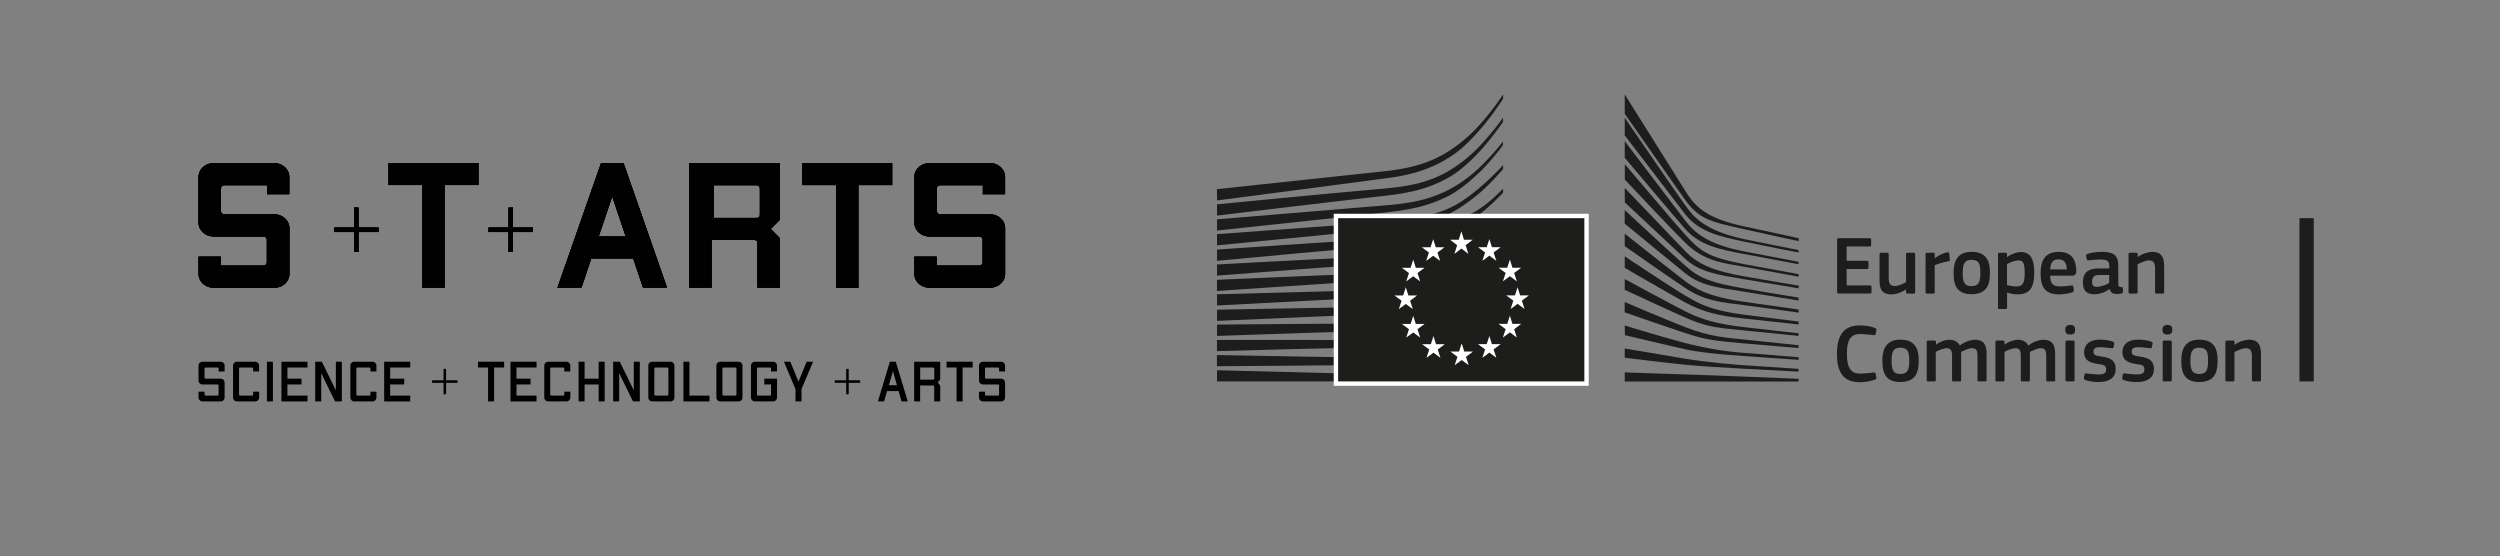 <svg id="EN" xmlns="http://www.w3.org/2000/svg" viewBox="0 0 1138.65 253.34"><rect x="0" y="0" width="1138.65" height="253.34" fill="#808080" stroke="none"/><defs><style>.cls-1,.cls-2{fill:#1d1d1b;}.cls-2{stroke:#fff;stroke-width:2px;}.cls-3{fill:#fff;}.cls-4,.cls-5{fill:#010101;}.cls-5{fill-rule:evenodd;}</style></defs><path class="cls-1" d="M836.74,109.25a.66.66,0,0,1,.76-.75h14a.66.66,0,0,1,.73.72v2.35c0,.46-.19.69-.76.69H841.07v6.53h9.2c.49,0,.76.23.76.69v2.35c0,.46-.19.69-.76.69h-9.2V130h10.64c.46,0,.69.23.69.72V133c0,.49-.19.68-.73.68H837.5c-.53,0-.76-.22-.76-.68Z"/><path class="cls-1" d="M871.55,133.72h-2.7c-.57,0-.72-.26-.72-.72v-1.18l-.08,0a12.51,12.51,0,0,1-6.38,2.28c-5.13,0-5.62-3-5.62-7V115.87c0-.46.19-.76.72-.76h2.77c.5,0,.69.26.69.76v10.67c0,2.28.45,3.73,2.77,3.73,1.63,0,4.14-1.22,5.13-1.71V115.87c0-.46.15-.76.72-.76h2.7c.53,0,.72.26.72.76V133C872.27,133.5,872.08,133.72,871.55,133.72Z"/><path class="cls-1" d="M881.2,133c0,.46-.19.72-.72.72h-2.74c-.53,0-.72-.22-.72-.72V115.87c0-.5.19-.76.72-.76h2.7a.66.66,0,0,1,.76.76v1.67l.08.07a14.14,14.14,0,0,1,5.62-2.69c.49-.12.84,0,.91.64l.27,2.55c0,.53.07.76-.72.91a37.46,37.46,0,0,0-6.16,1.75Z"/><path class="cls-1" d="M897.92,134c-7.64,0-8.13-5.59-8.13-9.92,0-3.57.8-9.38,8.13-9.38s8.4,4.9,8.4,9.38C906.32,128.44,905.79,134,897.92,134Zm0-15.66c-3.23,0-4,2.06-4,6s.72,6,3.91,6c3.46,0,4.14-1.94,4.14-6S901.42,118.37,898,118.37Z"/><path class="cls-1" d="M918.9,134.07a15,15,0,0,1-4.75-.84l0,0V140c0,.41-.11.75-.72.75h-2.7c-.61,0-.72-.26-.72-.75V115.87c0-.5.19-.76.72-.76h2.7c.53,0,.68.3.68.76V117l.12.07a11.73,11.73,0,0,1,6-2.28c5,0,6.27,3.76,6.27,9.5C926.46,130.49,924.9,134.07,918.9,134.07Zm.3-15.47a13.62,13.62,0,0,0-5.09,1.71v9.5a15.36,15.36,0,0,0,4.37.65c2.73,0,3.68-1.41,3.68-6.2S921.21,118.6,919.2,118.6Z"/><path class="cls-1" d="M933.76,125.55c.11,3.84,1.48,4.91,4.59,4.91,1.37,0,3.5-.27,4.94-.42.69-.08.91-.08,1,.64l.23,1.26c.11.57,0,.87-.65,1.18a20.66,20.66,0,0,1-6.12.95c-7.25,0-8.32-4.64-8.32-9.58,0-3.68.69-9.76,8.09-9.76,6.81,0,8,4.4,8.14,8.51,0,1.36-.35,2.31-1.87,2.31Zm0-2.84h7.53c0-2.32-.61-4.56-3.77-4.56C934.74,118.15,934,119.86,933.79,122.71Z"/><path class="cls-1" d="M960.89,131.56a12,12,0,0,1-7,2.47c-4,0-5.2-2.21-5.2-5.4,0-4.44,2.36-6.34,7.14-6.34h4.87v-1c0-2.28-.84-3.08-4-3.08-1.25,0-3.64.19-5.16.34-.76.12-1,.08-1.07-.45l-.34-1.41c-.07-.49,0-.8.88-1.14a24,24,0,0,1,6.42-.83c6.57,0,7.37,2.69,7.37,7V129c0,1.56.19,1.6,1.37,1.75.56,0,.72.15.72.57v1.6c0,.41-.27.68-.92.79a9.22,9.22,0,0,1-1.78.19c-1.79,0-2.89-.53-3.27-2.31Zm-.23-6.31H956c-1.9,0-3.11.68-3.11,3.19,0,1.67.57,2.21,2.35,2.21a12.75,12.75,0,0,0,5.4-1.79Z"/><path class="cls-1" d="M985,133.72h-2.73c-.49,0-.72-.22-.72-.72l0-10.67c0-2.25-.54-3.73-2.74-3.73-1.52,0-4.18,1.22-5.21,1.71V133c0,.46-.19.72-.72.72h-2.69c-.54,0-.73-.22-.73-.72V115.87c0-.5.19-.76.73-.76h2.69c.53,0,.72.26.72.76V117s.08,0,.12,0a12.6,12.6,0,0,1,6.38-2.28c5.13,0,5.59,3.39,5.59,7.22v11C985.74,133.46,985.59,133.72,985,133.72Z"/><path class="cls-1" d="M846.94,148.23a20.86,20.86,0,0,1,6.95,1.1c.61.27.84.57.73,1.18l-.35,1.56c-.11.45-.3.64-1,.57a53,53,0,0,0-6.12-.5c-5.17,0-5.93,4.18-5.93,9.12s1,8.89,5.93,8.89a46.52,46.52,0,0,0,6.12-.49c.72-.08.87.11,1,.61l.31,1.44a.92.92,0,0,1-.65,1.22,21.82,21.82,0,0,1-7,1.14c-8.47,0-10.26-6.27-10.26-12.73S838.28,148.23,846.94,148.23Z"/><path class="cls-1" d="M865.48,174c-7.63,0-8.13-5.59-8.13-9.92,0-3.57.8-9.38,8.13-9.38s8.4,4.9,8.4,9.38C873.88,168.44,873.35,174,865.48,174Zm0-15.66c-3.23,0-3.95,2.06-3.95,6s.72,6,3.91,6c3.46,0,4.15-1.94,4.15-6S869,158.37,865.52,158.37Z"/><path class="cls-1" d="M904.13,173.72h-2.74c-.53,0-.72-.22-.72-.72V162.21c0-2.81-.68-3.61-2.58-3.61-1.41,0-3.69,1.1-4.87,1.71,0,.38,0,1.07,0,1.94V173c0,.46-.15.72-.72.72h-2.77c-.5,0-.65-.22-.65-.72V162c0-2.32-.61-3.42-2.51-3.42a13.27,13.27,0,0,0-4.9,1.71V173c0,.46-.19.72-.72.72h-2.74c-.49,0-.68-.22-.68-.72V155.87c0-.5.19-.76.68-.76H881a.66.66,0,0,1,.76.76V157l0,0a11.36,11.36,0,0,1,5.66-2.25c2.2,0,4,.46,5.21,2.66a11.77,11.77,0,0,1,6.68-2.66c5,0,5.51,3.27,5.51,7.07V173C904.81,173.46,904.66,173.72,904.13,173.72Z"/><path class="cls-1" d="M935.44,173.72H932.7c-.53,0-.72-.22-.72-.72V162.21c0-2.81-.68-3.61-2.58-3.61-1.41,0-3.69,1.1-4.87,1.71,0,.38,0,1.07,0,1.94V173c0,.46-.15.72-.72.72h-2.77c-.5,0-.65-.22-.65-.72V162c0-2.32-.61-3.42-2.51-3.42a13.33,13.33,0,0,0-4.9,1.71V173c0,.46-.19.72-.72.72h-2.74c-.49,0-.68-.22-.68-.72V155.87c0-.5.19-.76.68-.76h2.7a.66.66,0,0,1,.76.76V157l0,0a11.36,11.36,0,0,1,5.66-2.25c2.2,0,4,.46,5.21,2.66a11.79,11.79,0,0,1,6.68-2.66c5,0,5.51,3.27,5.51,7.07V173C936.12,173.46,936,173.72,935.44,173.72Z"/><path class="cls-1" d="M942.89,152.37c-2,0-2.24-1.1-2.24-2.2s.42-2.17,2.24-2.17,2.24.88,2.24,2.17S944.79,152.37,942.89,152.37Zm2,20.63c0,.42-.15.72-.68.72h-2.7c-.53,0-.76-.22-.76-.72V155.83c0-.53.23-.72.76-.72h2.7c.53,0,.68.3.68.72Z"/><path class="cls-1" d="M955.85,174a18.83,18.83,0,0,1-5.89-.84c-.76-.3-.91-.64-.8-1.25l.27-1.26c.11-.6.38-.64,1-.57a41.41,41.41,0,0,0,5.4.46c2.43,0,3.42-.65,3.42-2.17,0-1.74-.65-2.12-3-2.47-3.72-.53-7-1.33-7-5.47,0-3.76,2.89-5.73,7.14-5.73a19.11,19.11,0,0,1,5.78.83c.64.27.91.57.79,1.14l-.3,1.37c-.11.53-.34.61-1,.53-1.63-.19-3.76-.42-5.16-.42-2.43,0-3,.69-3,2.13s.91,1.67,3.23,2.05c3.61.54,6.87,1.26,6.87,5.78S959.76,174,955.85,174Z"/><path class="cls-1" d="M973.29,174a18.83,18.83,0,0,1-5.89-.84c-.76-.3-.91-.64-.8-1.25l.27-1.26c.11-.6.38-.64,1-.57a41.13,41.13,0,0,0,5.39.46c2.43,0,3.42-.65,3.42-2.17,0-1.74-.64-2.12-3-2.47-3.72-.53-7-1.33-7-5.47,0-3.76,2.89-5.73,7.14-5.73a19.11,19.11,0,0,1,5.78.83c.65.27.91.57.8,1.14l-.31,1.37c-.11.53-.34.61-1,.53-1.64-.19-3.76-.42-5.17-.42-2.43,0-3,.69-3,2.13s.91,1.67,3.23,2.05c3.61.54,6.87,1.26,6.87,5.78S977.2,174,973.29,174Z"/><path class="cls-1" d="M987.16,152.37c-2,0-2.24-1.1-2.24-2.2s.42-2.17,2.24-2.17,2.24.88,2.24,2.17S989.06,152.37,987.16,152.37Zm2,20.63c0,.42-.15.72-.68.72h-2.7c-.53,0-.76-.22-.76-.72V155.83c0-.53.23-.72.76-.72h2.7c.53,0,.68.3.68.72Z"/><path class="cls-1" d="M1001.64,174c-7.64,0-8.13-5.59-8.13-9.92,0-3.57.79-9.38,8.13-9.38s8.39,4.9,8.39,9.38C1010,168.44,1009.5,174,1001.64,174Zm0-15.66c-3.23,0-4,2.06-4,6s.73,6,3.92,6c3.45,0,4.14-1.94,4.14-6S1005.13,158.37,1001.68,158.37Z"/><path class="cls-1" d="M1029.11,173.72h-2.73c-.5,0-.73-.22-.73-.72l0-10.67c0-2.25-.53-3.73-2.73-3.73-1.52,0-4.18,1.22-5.21,1.71V173c0,.46-.19.72-.72.72h-2.7c-.53,0-.72-.22-.72-.72V155.87c0-.5.19-.76.72-.76h2.7c.53,0,.72.26.72.76V157s.08,0,.11,0a12.68,12.68,0,0,1,6.39-2.28c5.13,0,5.58,3.39,5.58,7.22v11C1029.83,173.46,1029.68,173.72,1029.11,173.72Z"/><polygon class="cls-1" points="1053.82 173.72 1053.82 99.36 1047.31 99.36 1047.31 173.72 1053.82 173.72 1053.82 173.72"/><path class="cls-1" d="M554.3,91.29S632.81,81.05,635,80.69a84.93,84.93,0,0,0,9.23-2,58.29,58.29,0,0,0,17.37-8c5-3.35,9.58-8.23,14.15-13.58A133.8,133.8,0,0,0,684.6,45V43a122.79,122.79,0,0,1-10.14,13.23A70.13,70.13,0,0,1,660.3,68.57a55.34,55.34,0,0,1-16.76,7.21,81.23,81.23,0,0,1-9,1.72c-2.18.31-4.42.55-6.58.78l-73.7,7.87Z"/><path class="cls-1" d="M659.59,78a55.21,55.21,0,0,1-16.87,6.2c-2.68.54-5.61,1-8.94,1.35-2,.22-3.93.39-5.9.56l-3.2.29c-24.06,2.17-48,4.48-70.38,6.67v5.13C576.86,95.48,601,92.58,625,89.84l3.21-.37c2-.22,3.94-.44,5.92-.7,3.42-.46,6.42-1,9.15-1.61a57.83,57.83,0,0,0,17.51-6.9c5.06-3.06,9.53-7.34,14.34-12.58a142.81,142.81,0,0,0,9.45-12.19V53.6A126.91,126.91,0,0,1,674,66.44,65.19,65.19,0,0,1,659.59,78Z"/><path class="cls-1" d="M673.33,76.77a61.35,61.35,0,0,1-14.87,10.35,61.2,61.2,0,0,1-17,5.17c-2.66.45-5.56.81-8.86,1.11L554.3,99.89V105l69.62-7.45,9-1c3.39-.4,6.35-.84,9-1.36a63.68,63.68,0,0,0,17.56-5.81c5.23-2.67,10.45-7.1,15.31-11.79a117.62,117.62,0,0,0,9.76-11.48V64.46A111.4,111.4,0,0,1,673.33,76.77Z"/><path class="cls-1" d="M654.39,103.36a32.66,32.66,0,0,1-14.48,4.74c-3.94.42-8,.63-11.89.82-1.9.1-3.79.19-5.68.31-11.84.68-23.46,1.44-35.31,2.22l-32.73,2.22v5.12l33.06-3.06c10.68-1,23.09-2.08,35.21-3.07l8.8-.69c3.44-.27,6.26-.55,8.87-.89a76.59,76.59,0,0,0,17.5-4.17,67.67,67.67,0,0,0,15.76-9,98.9,98.9,0,0,0,11.1-10.15V85.94c-4.21,4.14-6.63,6.46-11.24,9.52C667.86,99.11,658.48,101.06,654.39,103.36Z"/><path class="cls-1" d="M656.05,113.09a86.38,86.38,0,0,1-17,3c-2.63.23-5.47.41-8.68.54l-8.76.38c-21.77,1-43.43,2.16-67.31,3.44v5.1c22.81-1.78,45.16-3.51,67.51-5.11l8.73-.6c3.37-.22,6.17-.46,8.8-.76a89.1,89.1,0,0,0,17.42-3.54A69.05,69.05,0,0,0,673,107.85,96.56,96.56,0,0,0,684.6,99V98.9c-4.37,3.76-8.53,4.59-12.68,7.11A66.3,66.3,0,0,1,656.05,113.09Z"/><path class="cls-1" d="M655.25,121.57a103,103,0,0,1-17,2.38c-2.55.17-5.28.3-8.62.4l-8.67.31c-21.86.84-44,1.79-66.68,2.78v5.11c22.5-1.55,44.58-3.05,66.85-4.46l8.65-.52c3.4-.19,6.16-.39,8.7-.63a105.71,105.71,0,0,0,17.32-2.86,75,75,0,0,0,16.5-6.46,96,96,0,0,0,12.28-7.89v-2.19a95.31,95.31,0,0,1-13.21,8.17A72.56,72.56,0,0,1,655.25,121.57Z"/><path class="cls-1" d="M654.51,129.89a129.38,129.38,0,0,1-16.93,1.85c-2.47.13-5.11.22-8.56.3l-74.72,2v5.1l66.26-3.48,8.59-.44c3.35-.16,6.09-.32,8.62-.52a131.36,131.36,0,0,0,17.2-2.32,88.59,88.59,0,0,0,16.67-5.24,102.67,102.67,0,0,0,13-6.74v-2a101.41,101.41,0,0,1-13.73,6.8A85.11,85.11,0,0,1,654.51,129.89Z"/><path class="cls-1" d="M653.92,138.25c-9.17,1.23-18.61,1.37-27.74,1.51l-6.27.1-65.61,1.19v5.1L620,143.29l6.26-.26c9.19-.37,18.7-.75,28-2.24a103.49,103.49,0,0,0,16.83-4.1A113.23,113.23,0,0,0,684.6,131v-1.95a111,111,0,0,1-14.13,5.55A100.27,100.27,0,0,1,653.92,138.25Z"/><path class="cls-1" d="M653.4,146.65c-8.59.72-17.38.72-25.89.72-2.64,0-5.29,0-7.93,0-21.74.1-43.3.28-65.28.47V153c20.94-.71,43.14-1.46,65.35-2.13l7.91-.22c8.55-.22,17.39-.44,26.07-1.39a123.46,123.46,0,0,0,16.87-2.93,119.44,119.44,0,0,0,14.1-4.5v-1.87A116.39,116.39,0,0,1,670,144.19,120.9,120.9,0,0,1,653.4,146.65Z"/><path class="cls-1" d="M653.07,154.94c-3.58.14-7.46.21-11.86.21l-5,0-16.91-.21c-11.54-.09-23-.11-33.82-.12l-31.21,0v5.1l31.29-.83c10.74-.27,22.27-.54,33.77-.75l16.89-.22c4.64-.08,10.75-.22,17-.63s11.6-1,16.89-1.85c4.77-.77,9.63-1.81,14.51-3.06v-1.8c-5,1.16-10,2.09-14.81,2.74C664.53,154.24,659.06,154.7,653.07,154.94Z"/><path class="cls-1" d="M636,163l-16.85-.18c-21.5-.31-43-.71-64.89-1.12v5.1c20.92-.14,43.06-.3,64.9-.55l16.86-.25c5.68-.1,11.25-.2,16.87-.39,11.59-.38,22-1.2,31.67-2.49V161.3A312.07,312.07,0,0,1,652.88,163C647.27,163,641.65,163,636,163Z"/><polygon class="cls-1" points="684.6 171.96 554.3 168.63 554.3 173.72 684.6 173.72 684.6 171.96"/><path class="cls-1" d="M672.86,86.39c-5,4-8.77,6.85-14.83,9.28-5.27,2.11-10.94,3-17.41,3.87-4.17.58-8.52,1.45-12.68,1.73-1.71.12-3.42.23-5.13.37l-68.51,5v5.11l68.79-6.72,8.92-.84c3.31-.32,6.24-.69,9-1.13a70,70,0,0,0,17.56-5c5.34-2.38,10.75-6.27,15.77-10.52A113.6,113.6,0,0,0,684.6,77V75.2A128,128,0,0,1,672.86,86.39Z"/><path class="cls-1" d="M740,43s23.45,37.35,27.74,44.2S777,99.42,794.32,103.1s24.9,5.42,24.9,5.42v1.32s-11-2.35-25.21-5.52-20-4.23-26.45-13.23C762.18,83.61,740,51.78,740,51.78Z"/><path class="cls-1" d="M740,85.61S761.39,108,767.56,114.4c6.55,6.81,14.93,9.33,26.56,11.41,11.1,2,25.09,4.27,25.09,4.27v1.26s-13.14-2.16-25.09-4.2c-11.72-2-19.92-3.13-26.63-9.31-6-5.54-27.45-25.64-27.45-25.64Z"/><path class="cls-1" d="M740,95.69s20.3,18.85,27.52,25.29c6.64,5.93,12,7.77,26.63,10.36s25,4.2,25,4.2v1.33s-13.21-2.17-25.09-4.06-19.45-2.64-26.56-8.4c-8.2-6.65-27.52-22.56-27.52-22.56Z"/><path class="cls-1" d="M740,106.43s23.19,18.4,27.53,21.62,10.06,7,26.7,9.38,25,3.57,25,3.57v1.4s-15-2.17-25-3.43-17.66-1.8-26.63-7.77c-8.74-5.82-27.6-19.09-27.6-19.09Z"/><path class="cls-1" d="M740,116.76s23.26,15.49,27.67,17.94,9.57,6.44,26.56,8.61,25,3.15,25,3.15v1.33l-25-2.73c-11-1.19-18.45-2.8-26.63-7.28S740,122,740,122Z"/><path class="cls-1" d="M740,127.09s20.56,11.18,27.52,14.68c7.76,3.89,14.47,5.76,26.63,7.2,11.94,1.43,25,2.81,25,2.81V153s-12.09-1.3-25-2.52-17.38-1.78-26.63-5.88C759.29,141,740,132,740,132Z"/><path class="cls-1" d="M740,137.56s16.25,7,27.67,11.48c11.23,4.46,19.8,4.84,26.63,5.6,3,.34,24.88,2.59,24.88,2.59v1.26s-13.07-1.05-25-2.1-17-1.49-26.63-4.68-27.6-9.46-27.6-9.46Z"/><path class="cls-1" d="M740,148.23s16.41,5.08,27.59,8a151.56,151.56,0,0,0,26.63,4.48c5.17.35,25,2,25,2v1.19s-11.26-.76-25-1.75c-11.14-.79-20.08-1.63-26.63-3.08-7.26-1.6-27.52-6.41-27.52-6.41Z"/><path class="cls-1" d="M740,158.73s13.42,2.31,27.59,4.66c10.62,1.76,25,2.87,26.56,2.94s25,1.68,25,1.68v1.26s-15-.78-25-1.33c-10.41-.57-20.75-1.2-26.63-1.82-13.16-1.37-27.52-3.19-27.52-3.19Z"/><path class="cls-1" d="M740,169.6s21.16.79,27.59.93,51.58,2,51.58,2v1.23H740Z"/><path class="cls-1" d="M794.19,108.87c-19.15-4.13-23.48-11.13-26.7-15.47S740,53.65,740,53.65v8c1,1.25,21.7,28.4,27.52,35.89,6.56,8.44,16.84,10.36,26.63,12.46s25,5,25,5V113.9S799.14,109.94,794.19,108.87Z"/><path class="cls-1" d="M794.19,114.47c-15.73-3.08-22.09-8-26.7-14.07S740,64.29,740,64.29v7.57c1,1.13,21.85,25.9,27.45,32.32,6.54,7.49,15.66,9.45,26.7,11.48s25,4.69,25,4.69v-1.12S803.26,116.25,794.19,114.47Z"/><path class="cls-1" d="M794.19,120.28c-16.35-3.17-19.71-5.79-26.63-13.37-4.35-4.76-26.58-31-27.52-32.12v7s20.77,22.15,27.45,28.69c8.76,8.59,17,9.24,26.7,11s25,4.55,25,4.55v-1.19S800.73,121.55,794.19,120.28Z"/><polygon class="cls-2" points="722.61 174.72 722.61 98.36 608.46 98.36 608.46 174.72 722.61 174.72 722.61 174.72"/><polygon class="cls-3" points="666.77 109.19 670.74 109.19 667.54 111.69 668.79 115.64 665.6 113.21 662.41 115.64 663.67 111.69 660.44 109.19 664.4 109.19 665.6 105.34 666.77 109.19 666.77 109.19"/><polygon class="cls-3" points="666.91 160.12 670.89 160.12 667.69 162.52 668.93 166.32 665.74 163.98 662.55 166.32 663.81 162.52 660.58 160.12 664.54 160.12 665.74 156.41 666.91 160.12 666.91 160.12"/><polygon class="cls-3" points="679.51 156.75 683.49 156.75 680.28 159.14 681.53 162.95 678.34 160.6 675.15 162.95 676.41 159.14 673.17 156.75 677.14 156.75 678.34 153.03 679.51 156.75 679.51 156.75"/><polygon class="cls-3" points="679.51 112.59 683.49 112.59 680.28 114.99 681.53 118.8 678.34 116.45 675.15 118.8 676.41 114.99 673.17 112.59 677.14 112.59 678.34 108.88 679.51 112.59 679.51 112.59"/><polygon class="cls-3" points="688.86 121.94 692.83 121.94 689.63 124.34 690.87 128.15 687.69 125.8 684.5 128.15 685.76 124.34 682.53 121.94 686.49 121.94 687.69 118.23 688.86 121.94 688.86 121.94"/><polygon class="cls-3" points="688.86 147.52 692.83 147.52 689.63 149.93 690.87 153.73 687.69 151.38 684.5 153.73 685.76 149.93 682.53 147.52 686.49 147.52 687.69 143.81 688.86 147.52 688.86 147.52"/><polygon class="cls-3" points="692.36 134.54 696.34 134.54 693.14 136.94 694.38 140.75 691.2 138.4 688.01 140.75 689.26 136.94 686.03 134.54 689.99 134.54 691.2 130.83 692.36 134.54 692.36 134.54"/><polygon class="cls-3" points="653.93 112.62 657.9 112.62 654.7 115.03 655.94 118.83 652.75 116.48 649.57 118.83 650.82 115.03 647.6 112.62 651.55 112.62 652.75 108.91 653.93 112.62 653.93 112.62"/><polygon class="cls-3" points="644.84 121.97 648.81 121.97 645.61 124.37 646.85 128.18 643.67 125.83 640.48 128.18 641.73 124.37 638.5 121.97 642.47 121.97 643.67 118.26 644.84 121.97 644.84 121.97"/><polygon class="cls-3" points="641.46 134.57 645.44 134.57 642.24 136.97 643.48 140.78 640.29 138.44 637.1 140.78 638.36 136.97 635.13 134.57 639.09 134.57 640.29 130.86 641.46 134.57 641.46 134.57"/><polygon class="cls-3" points="644.84 147.55 648.81 147.55 645.61 149.96 646.85 153.76 643.67 151.42 640.48 153.76 641.73 149.96 638.5 147.55 642.47 147.55 643.67 143.84 644.84 147.55 644.84 147.55"/><polygon class="cls-3" points="654.06 156.78 658.03 156.78 654.83 159.18 656.07 162.98 652.89 160.64 649.7 162.98 650.96 159.18 647.73 156.78 651.69 156.78 652.89 153.06 654.06 156.78 654.06 156.78"/><path class="cls-4" d="M100.44,164.75H92.28a1.82,1.82,0,0,0-1.86,1.71v6.94a1.82,1.82,0,0,0,1.86,1.71h6.77a.53.53,0,0,1,.51.51v4.06a.53.53,0,0,1-.51.51H93.68a.53.53,0,0,1-.52-.51v-1.29H90.42v2.73a1.82,1.82,0,0,0,1.86,1.71h8.16a1.81,1.81,0,0,0,1.86-1.71v-6.94a1.81,1.81,0,0,0-1.86-1.71H93.68a.53.53,0,0,1-.52-.51V167.9a.53.53,0,0,1,.52-.51h5.37a.53.53,0,0,1,.51.51v1.29h2.74v-2.73a1.81,1.81,0,0,0-1.86-1.71Z"/><path class="cls-4" d="M116.19,164.75H108a1.81,1.81,0,0,0-1.85,1.71v14.66a1.81,1.81,0,0,0,1.85,1.71h8.16a1.81,1.81,0,0,0,1.86-1.71v-2.73h-2.73v1.29a.53.53,0,0,1-.52.51h-5.37a.53.53,0,0,1-.52-.51V167.9a.53.53,0,0,1,.52-.51h5.37a.53.53,0,0,1,.52.51v1.29h2.73v-2.73a1.81,1.81,0,0,0-1.86-1.71Z"/><polygon class="cls-4" points="121.57 182.83 124.3 182.83 124.3 164.75 121.57 164.75 121.57 182.83 121.57 182.83"/><polygon class="cls-4" points="140.05 167.38 140.05 164.75 128.18 164.75 128.18 182.83 140.05 182.83 140.05 180.19 130.91 180.19 130.91 175.11 137.32 175.11 137.32 172.47 130.91 172.47 130.91 167.38 140.05 167.38 140.05 167.38"/><polygon class="cls-4" points="152.97 164.75 152.97 177.77 146.59 164.75 143.57 164.75 143.57 182.83 146.3 182.83 146.3 169.97 152.6 182.83 155.7 182.83 155.7 164.75 152.97 164.75 152.97 164.75"/><path class="cls-4" d="M169.59,164.75h-8.16a1.81,1.81,0,0,0-1.85,1.71v14.66a1.81,1.81,0,0,0,1.85,1.71h8.16a1.81,1.81,0,0,0,1.86-1.71v-2.73h-2.73v1.29a.53.53,0,0,1-.52.51h-5.37a.53.53,0,0,1-.52-.51V167.9a.53.53,0,0,1,.52-.51h5.37a.53.53,0,0,1,.52.51v1.29h2.73v-2.73a1.81,1.81,0,0,0-1.86-1.71Z"/><polygon class="cls-4" points="186.84 167.38 186.84 164.75 174.97 164.75 174.97 182.83 186.84 182.83 186.84 180.19 177.7 180.19 177.7 175.11 184.11 175.11 184.11 172.47 177.7 172.47 177.7 167.38 186.84 167.38 186.84 167.38"/><polygon class="cls-4" points="229.61 164.75 217.73 164.75 217.73 167.38 222.3 167.38 222.3 182.83 225.04 182.83 225.04 167.38 229.61 167.38 229.61 164.75 229.61 164.75"/><polygon class="cls-4" points="244.38 167.38 244.38 164.75 232.5 164.75 232.5 182.83 244.38 182.83 244.38 180.19 235.24 180.19 235.24 175.11 241.64 175.11 241.64 172.47 235.24 172.47 235.24 167.38 244.38 167.38 244.38 167.38"/><path class="cls-4" d="M257.91,164.75h-8.16a1.81,1.81,0,0,0-1.86,1.71v14.66a1.81,1.81,0,0,0,1.86,1.71h8.16a1.82,1.82,0,0,0,1.86-1.71v-2.73H257v1.29a.53.53,0,0,1-.52.51h-5.37a.53.53,0,0,1-.51-.51V167.9a.53.53,0,0,1,.51-.51h5.37a.53.53,0,0,1,.52.51v1.29h2.74v-2.73a1.82,1.82,0,0,0-1.86-1.71Z"/><polygon class="cls-4" points="272.66 164.75 272.66 172.47 266.26 172.47 266.26 164.75 263.52 164.75 263.52 182.83 266.26 182.83 266.26 175.11 272.66 175.11 272.66 182.83 275.4 182.83 275.4 164.75 272.66 164.75 272.66 164.75"/><polygon class="cls-4" points="288.67 164.75 288.67 177.77 282.29 164.75 279.27 164.75 279.27 182.83 282.01 182.83 282.01 169.97 288.31 182.83 291.41 182.83 291.41 164.75 288.67 164.75 288.67 164.75"/><path class="cls-4" d="M305.3,164.75h-8.16a1.81,1.81,0,0,0-1.86,1.71v14.66a1.81,1.81,0,0,0,1.86,1.71h8.16a1.81,1.81,0,0,0,1.86-1.71V166.46a1.81,1.81,0,0,0-1.86-1.71Zm-.88,14.93a.53.53,0,0,1-.52.51h-5.37a.53.53,0,0,1-.51-.51V167.9a.53.53,0,0,1,.51-.51h5.37a.53.53,0,0,1,.52.51v11.78Z"/><polygon class="cls-4" points="314.01 180.19 314.01 164.75 311.27 164.75 311.27 182.83 323.15 182.83 323.15 180.19 314.01 180.19 314.01 180.19"/><path class="cls-4" d="M336.3,164.75h-8.16a1.81,1.81,0,0,0-1.86,1.71v14.66a1.81,1.81,0,0,0,1.86,1.71h8.16a1.81,1.81,0,0,0,1.86-1.71V166.46a1.81,1.81,0,0,0-1.86-1.71Zm-.88,14.93a.53.53,0,0,1-.51.51h-5.37a.53.53,0,0,1-.52-.51V167.9a.53.53,0,0,1,.52-.51h5.37a.53.53,0,0,1,.51.51v11.78Z"/><path class="cls-4" d="M352.05,164.75h-8.16a1.82,1.82,0,0,0-1.86,1.71v14.66a1.82,1.82,0,0,0,1.86,1.71h8.16a1.81,1.81,0,0,0,1.86-1.71v-8.65H348.1v2.64h3.07v4.57a.53.53,0,0,1-.51.51h-5.37a.53.53,0,0,1-.52-.51V167.9a.53.53,0,0,1,.52-.51h5.37a.53.53,0,0,1,.51.51v1.29h2.74v-2.73a1.81,1.81,0,0,0-1.86-1.71Z"/><polygon class="cls-4" points="370.34 164.75 367.4 164.75 363.68 173.81 359.96 164.75 357.05 164.75 362.31 177.2 362.31 182.83 365.05 182.83 365.05 177.2 370.34 164.75 370.34 164.75"/><path class="cls-4" d="M410.67,182.83h2.79L408,164.75h-2.71l-5.43,18.08h2.79l1.37-4.7h5.24l1.37,4.7Zm-5.83-7.39,1.86-6.38,1.83,6.38Z"/><polygon class="cls-4" points="443 164.75 431.12 164.75 431.12 167.38 435.69 167.38 435.69 182.83 438.43 182.83 438.43 167.38 443 167.38 443 164.75 443 164.75"/><path class="cls-4" d="M455.91,164.75h-8.16a1.82,1.82,0,0,0-1.86,1.71v6.94a1.82,1.82,0,0,0,1.86,1.71h6.77a.53.53,0,0,1,.52.51v4.06a.53.53,0,0,1-.52.51h-5.37a.53.53,0,0,1-.52-.51v-1.29h-2.74v2.73a1.82,1.82,0,0,0,1.86,1.71h8.16a1.81,1.81,0,0,0,1.86-1.71v-6.94a1.81,1.81,0,0,0-1.86-1.71h-6.76a.53.53,0,0,1-.52-.51V167.9a.53.53,0,0,1,.52-.51h5.37a.53.53,0,0,1,.52.51v1.29h2.73v-2.73a1.81,1.81,0,0,0-1.86-1.71Z"/><path class="cls-4" d="M457.76,80.56c0-3.4-3.07-6.24-6.79-6.24h-27.7c-3.73,0-6.8,2.84-6.8,6.24v20.89c0,3.4,3.07,6.24,6.8,6.24h22.67a1.54,1.54,0,0,1,1.63,1.45v10.37a1.55,1.55,0,0,1-1.63,1.46H426.58v-4.08H416.47v7.88c0,3.4,3.07,6.24,6.8,6.24H451c3.72,0,6.79-2.84,6.79-6.24V103.88c0-3.4-3.07-6.24-6.79-6.24H428.29a1.55,1.55,0,0,1-1.62-1.45V85.82a1.55,1.55,0,0,1,1.62-1.46h19.37v4.1h10.11V82.11h0V80.56Z"/><path class="cls-4" d="M457.76,80.56c0-3.4-3.07-6.24-6.79-6.24h-27.7c-3.73,0-6.8,2.84-6.8,6.24v20.89c0,3.4,3.07,6.24,6.8,6.24h22.67a1.54,1.54,0,0,1,1.63,1.45v10.37a1.55,1.55,0,0,1-1.63,1.46H426.58v-4.08H416.47v7.88c0,3.4,3.07,6.24,6.8,6.24H451c3.72,0,6.79-2.84,6.79-6.24V103.88c0-3.4-3.07-6.24-6.79-6.24H428.29a1.55,1.55,0,0,1-1.62-1.45V85.82a1.55,1.55,0,0,1,1.62-1.46h19.37v4.1h10.11V82.11h0V80.56Z"/><path class="cls-4" d="M285,107.69l-6.16-18.22-6.16,18.22Zm3.39,10H269.3L264.84,131H253.91l19.84-56.69H284L303.8,131H292.87l-4.46-13.28Z"/><path class="cls-4" d="M285,107.69l-6.16-18.22-6.16,18.22Zm3.39,10H269.3L264.84,131H253.91l19.84-56.69H284L303.8,131H292.87l-4.46-13.28Z"/><polygon class="cls-4" points="406.35 84.29 390.94 84.29 390.94 131.01 380.83 131.01 380.83 84.29 365.42 84.29 365.42 74.34 406.35 74.34 406.35 84.29 406.35 84.29"/><polygon class="cls-4" points="406.35 84.29 390.94 84.29 390.94 131.01 380.83 131.01 380.83 84.29 365.42 84.29 365.42 74.34 406.35 74.34 406.35 84.29 406.35 84.29"/><path class="cls-4" d="M346.09,97.64c0,1.13-.49,1.62-1.62,1.62H325.19V84.36h19.28a1.55,1.55,0,0,1,1.62,1.46V97.64Zm9.12-23.32h-41.3V131h10.21v-21.7h19.27c1.14,0,1.62.48,1.62,1.61V131h10.2V109.64a6.21,6.21,0,0,0-.12-1.24L351,104.28l4.12-4.13a6,6,0,0,0,.12-1.21V74.32Z"/><path class="cls-4" d="M346.09,97.64c0,1.13-.49,1.62-1.62,1.62H325.19V84.36h19.28a1.55,1.55,0,0,1,1.62,1.46V97.64Zm9.12-23.32h-41.3V131h10.21v-21.7h19.27c1.14,0,1.62.48,1.62,1.61V131h10.2V109.64a6.21,6.21,0,0,0-.12-1.24L351,104.28l4.12-4.13a6,6,0,0,0,.12-1.21V74.32Z"/><polygon class="cls-4" points="217.9 84.27 202.49 84.27 202.49 130.99 192.38 130.99 192.38 84.27 176.97 84.27 176.97 74.32 217.9 74.32 217.9 84.27 217.9 84.27"/><polygon class="cls-4" points="217.9 84.27 202.49 84.27 202.49 130.99 192.38 130.99 192.38 84.27 176.97 84.27 176.97 74.32 217.9 74.32 217.9 84.27 217.9 84.27"/><path class="cls-4" d="M131.75,80.56c0-3.4-3.08-6.24-6.8-6.24H97.25c-3.72,0-6.81,2.84-6.81,6.24v20.89c0,3.4,3.09,6.24,6.81,6.24h22.68a1.53,1.53,0,0,1,1.61,1.45v10.37a1.54,1.54,0,0,1-1.61,1.46H100.56v-4.08H90.45V121h0v3.8c0,3.4,3.09,6.24,6.81,6.24H125c3.72,0,6.8-2.84,6.8-6.24V103.88c0-3.4-3.08-6.24-6.8-6.24H102.27a1.55,1.55,0,0,1-1.62-1.45V85.82a1.55,1.55,0,0,1,1.62-1.46h19.37v4.1h10.11v-7.9Z"/><path class="cls-4" d="M131.75,80.56c0-3.4-3.08-6.24-6.8-6.24H97.25c-3.72,0-6.81,2.84-6.81,6.24v20.89c0,3.4,3.09,6.24,6.81,6.24h22.68a1.53,1.53,0,0,1,1.61,1.45v10.37a1.54,1.54,0,0,1-1.61,1.46H100.56v-4.08H90.45V121h0v3.8c0,3.4,3.09,6.24,6.81,6.24H125c3.72,0,6.8-2.84,6.8-6.24V103.88c0-3.4-3.08-6.24-6.8-6.24H102.27a1.55,1.55,0,0,1-1.62-1.45V85.82a1.55,1.55,0,0,1,1.62-1.46h19.37v4.1h10.11v-7.9Z"/><polygon class="cls-5" points="163.28 94.55 161.26 94.55 161.26 114.77 163.28 114.77 163.28 94.55 163.28 94.55"/><polygon class="cls-5" points="172.38 103.64 152.15 103.64 152.15 105.68 172.38 105.68 172.38 103.64 172.38 103.64"/><polygon class="cls-5" points="152.15 103.64 161.26 103.64 161.26 94.55 163.28 94.55 163.28 103.64 172.38 103.64 172.38 105.68 163.28 105.68 163.28 114.77 161.26 114.77 161.26 105.68 152.15 105.68 152.15 103.64 152.15 103.64"/><polygon class="cls-5" points="233.64 94.55 231.62 94.55 231.62 114.77 233.64 114.77 233.64 94.55 233.64 94.55"/><polygon class="cls-5" points="242.74 103.64 222.52 103.64 222.52 105.68 242.74 105.68 242.74 103.64 242.74 103.64"/><polygon class="cls-5" points="222.52 103.64 231.62 103.64 231.62 94.55 233.64 94.55 233.64 103.64 242.74 103.64 242.74 105.68 233.64 105.68 233.64 114.77 231.62 114.77 231.62 105.68 222.52 105.68 222.52 103.64 222.52 103.64"/><path class="cls-4" d="M457.76,80.56c0-3.4-3.07-6.24-6.79-6.24h-27.7c-3.73,0-6.8,2.84-6.8,6.24v20.89c0,3.4,3.07,6.24,6.8,6.24h22.67a1.54,1.54,0,0,1,1.63,1.45v10.37a1.55,1.55,0,0,1-1.63,1.46H426.58v-4.08H416.47v7.88c0,3.4,3.07,6.24,6.8,6.24H451c3.72,0,6.79-2.84,6.79-6.24V103.88c0-3.4-3.07-6.24-6.79-6.24H428.29a1.55,1.55,0,0,1-1.62-1.45V85.82a1.55,1.55,0,0,1,1.62-1.46h19.37v4.1h10.11V82.11h0V80.56Z"/><path class="cls-4" d="M457.76,80.56c0-3.4-3.07-6.24-6.79-6.24h-27.7c-3.73,0-6.8,2.84-6.8,6.24v20.89c0,3.4,3.07,6.24,6.8,6.24h22.67a1.54,1.54,0,0,1,1.63,1.45v10.37a1.55,1.55,0,0,1-1.63,1.46H426.58v-4.08H416.47v7.88c0,3.4,3.07,6.24,6.8,6.24H451c3.72,0,6.79-2.84,6.79-6.24V103.88c0-3.4-3.07-6.24-6.79-6.24H428.29a1.55,1.55,0,0,1-1.62-1.45V85.82a1.55,1.55,0,0,1,1.62-1.46h19.37v4.1h10.11V82.11h0V80.56Z"/><path class="cls-4" d="M285,107.69l-6.16-18.22-6.16,18.22Zm3.39,10H269.3L264.84,131H253.91l19.84-56.69H284L303.8,131H292.87l-4.46-13.28Z"/><path class="cls-4" d="M285,107.69l-6.16-18.22-6.16,18.22Zm3.39,10H269.3L264.84,131H253.91l19.84-56.69H284L303.8,131H292.87l-4.46-13.28Z"/><polygon class="cls-4" points="406.35 84.29 390.94 84.29 390.94 131.01 380.83 131.01 380.83 84.29 365.42 84.29 365.42 74.34 406.35 74.34 406.35 84.29 406.35 84.29"/><polygon class="cls-4" points="406.35 84.29 390.94 84.29 390.94 131.01 380.83 131.01 380.83 84.29 365.42 84.29 365.42 74.34 406.35 74.34 406.35 84.29 406.35 84.29"/><path class="cls-4" d="M346.09,97.64c0,1.13-.49,1.62-1.62,1.62H325.19V84.36h19.28a1.55,1.55,0,0,1,1.62,1.46V97.64Zm9.12-23.32h-41.3V131h10.21v-21.7h19.27c1.14,0,1.62.48,1.62,1.61V131h10.2V109.64a6.21,6.21,0,0,0-.12-1.24L351,104.28l4.12-4.13a6,6,0,0,0,.12-1.21V74.32Z"/><path class="cls-4" d="M346.09,97.64c0,1.13-.49,1.62-1.62,1.62H325.19V84.36h19.28a1.55,1.55,0,0,1,1.62,1.46V97.64Zm9.12-23.32h-41.3V131h10.21v-21.7h19.27c1.14,0,1.62.48,1.62,1.61V131h10.2V109.64a6.21,6.21,0,0,0-.12-1.24L351,104.28l4.12-4.13a6,6,0,0,0,.12-1.21V74.32Z"/><polygon class="cls-4" points="217.9 84.27 202.49 84.27 202.49 130.99 192.38 130.99 192.38 84.27 176.97 84.27 176.97 74.32 217.9 74.32 217.9 84.27 217.9 84.27"/><polygon class="cls-4" points="217.9 84.27 202.49 84.27 202.49 130.99 192.38 130.99 192.38 84.27 176.97 84.27 176.97 74.32 217.9 74.32 217.9 84.27 217.9 84.27"/><path class="cls-4" d="M131.75,80.56c0-3.4-3.08-6.24-6.8-6.24H97.25c-3.72,0-6.81,2.84-6.81,6.24v20.89c0,3.4,3.09,6.24,6.81,6.24h22.68a1.53,1.53,0,0,1,1.61,1.45v10.37a1.54,1.54,0,0,1-1.61,1.46H100.56v-4.08H90.45V121h0v3.8c0,3.4,3.09,6.24,6.81,6.24H125c3.72,0,6.8-2.84,6.8-6.24V103.88c0-3.4-3.08-6.24-6.8-6.24H102.27a1.55,1.55,0,0,1-1.62-1.45V85.82a1.55,1.55,0,0,1,1.62-1.46h19.37v4.1h10.11v-7.9Z"/><path class="cls-4" d="M131.75,80.56c0-3.4-3.08-6.24-6.8-6.24H97.25c-3.72,0-6.81,2.84-6.81,6.24v20.89c0,3.4,3.09,6.24,6.81,6.24h22.68a1.53,1.53,0,0,1,1.61,1.45v10.37a1.54,1.54,0,0,1-1.61,1.46H100.56v-4.08H90.45V121h0v3.8c0,3.4,3.09,6.24,6.81,6.24H125c3.72,0,6.8-2.84,6.8-6.24V103.88c0-3.4-3.08-6.24-6.8-6.24H102.27a1.55,1.55,0,0,1-1.62-1.45V85.82a1.55,1.55,0,0,1,1.62-1.46h19.37v4.1h10.11v-7.9Z"/><polygon class="cls-5" points="163.28 94.55 161.26 94.55 161.26 114.77 163.28 114.77 163.28 94.55 163.28 94.55"/><polygon class="cls-5" points="172.38 103.64 152.15 103.64 152.15 105.68 172.38 105.68 172.38 103.64 172.38 103.64"/><polygon class="cls-5" points="152.15 103.64 161.26 103.64 161.26 94.55 163.28 94.55 163.28 103.64 172.38 103.64 172.38 105.68 163.28 105.68 163.28 114.77 161.26 114.77 161.26 105.68 152.15 105.68 152.15 103.64 152.15 103.64"/><polygon class="cls-5" points="233.64 94.55 231.62 94.55 231.62 114.77 233.64 114.77 233.64 94.55 233.64 94.55"/><polygon class="cls-5" points="242.74 103.64 222.52 103.64 222.52 105.68 242.74 105.68 242.74 103.64 242.74 103.64"/><polygon class="cls-5" points="222.52 103.64 231.62 103.64 231.62 94.55 233.64 94.55 233.64 103.64 242.74 103.64 242.74 105.68 233.64 105.68 233.64 114.77 231.62 114.77 231.62 105.68 222.52 105.68 222.52 103.64 222.52 103.64"/><polygon class="cls-5" points="380.19 173.21 385.4 173.21 385.4 168.01 386.55 168.01 386.55 173.21 391.76 173.21 391.76 174.37 386.55 174.37 386.55 179.57 385.4 179.57 385.4 174.37 380.19 174.37 380.19 173.21 380.19 173.21"/><polygon class="cls-5" points="196.81 173.21 202.02 173.21 202.02 168.01 203.18 168.01 203.18 173.21 208.38 173.21 208.38 174.37 203.18 174.37 203.18 179.57 202.02 179.57 202.02 174.37 196.81 174.37 196.81 173.21 196.81 173.21"/><path class="cls-5" d="M428.23,164.75v8.05l-1.1,1.43,1.1,1.43v7.17H425.5v-6.77a.51.51,0,0,0-.52-.51h-5.89v7.28h-2.74V164.75ZM425,167.39h-5.89v5.52H425a.53.53,0,0,0,.52-.51v-4.5a.53.53,0,0,0-.52-.51Z"/></svg>